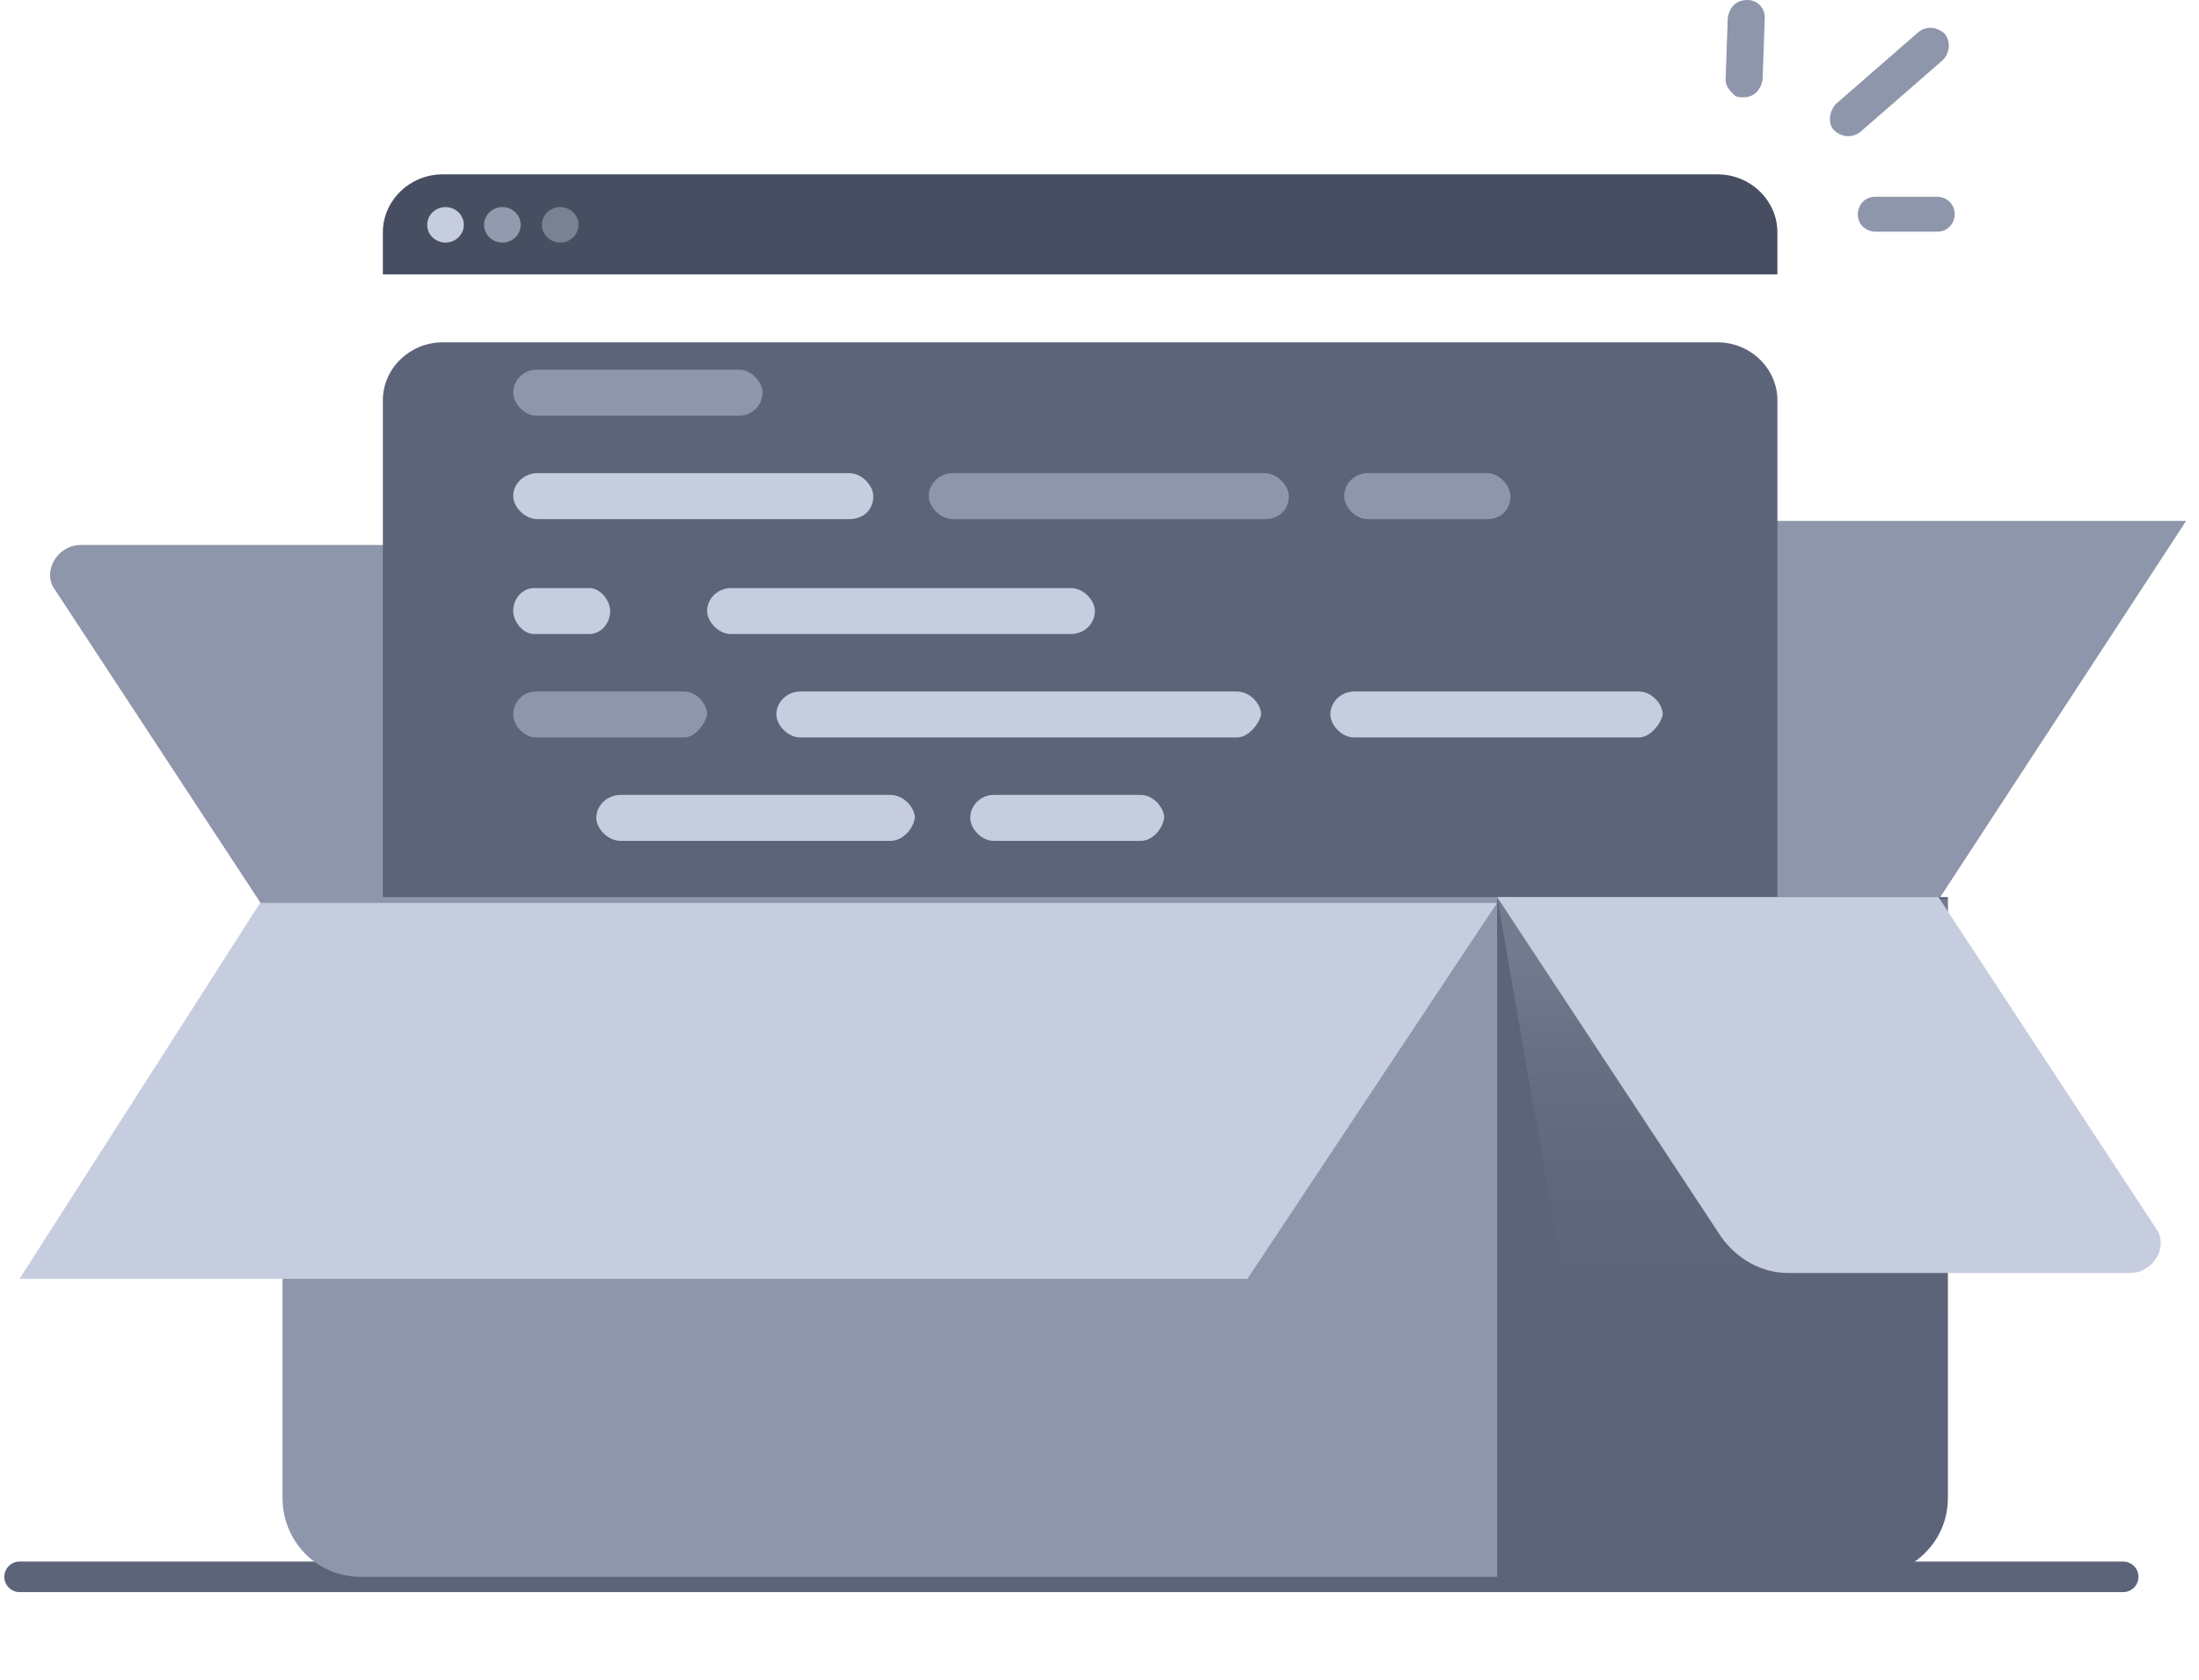 <svg width="144" height="110" viewBox="0 0 144 110" fill="none" xmlns="http://www.w3.org/2000/svg">
<path d="M28.282 59.565H27.579C27.052 59.565 26.701 59.401 26.701 59.154C26.701 58.908 27.052 58.744 27.579 58.744H28.282C28.809 58.744 29.161 58.908 29.161 59.154C29.161 59.401 28.809 59.565 28.282 59.565Z" fill="#8E96AB"/>
<path d="M28.282 62.847H27.579C27.052 62.847 26.701 62.683 26.701 62.437C26.701 62.191 27.052 62.026 27.579 62.026H28.282C28.809 62.026 29.161 62.191 29.161 62.437C29.161 62.683 28.809 62.847 28.282 62.847Z" fill="#8E96AB"/>
<path d="M28.282 66.129H27.579C27.052 66.129 26.701 65.965 26.701 65.719C26.701 65.473 27.052 65.309 27.579 65.309H28.282C28.809 65.309 29.161 65.473 29.161 65.719C29.161 65.965 28.809 66.129 28.282 66.129Z" fill="#8E96AB"/>
<path d="M28.282 69.411H27.579C27.052 69.411 26.701 69.247 26.701 69.001C26.701 68.755 27.052 68.591 27.579 68.591H28.282C28.809 68.591 29.161 68.755 29.161 69.001C29.161 69.247 28.809 69.411 28.282 69.411Z" fill="#8E96AB"/>
<path d="M60.358 59.565H48.8C48.332 59.565 48.02 59.401 48.02 59.154C48.02 58.908 48.332 58.744 48.8 58.744H60.358C60.827 58.744 61.139 58.908 61.139 59.154C61.139 59.401 60.827 59.565 60.358 59.565Z" fill="#C6CDDF"/>
<path d="M84.984 69.411H48.774C48.321 69.411 48.02 69.247 48.02 69.001C48.02 68.755 48.321 68.591 48.774 68.591H84.984C85.436 68.591 85.738 68.755 85.738 69.001C85.738 69.247 85.436 69.411 84.984 69.411Z" fill="#8E96AB"/>
<path d="M60.403 62.847H44.656C44.214 62.847 43.92 62.683 43.92 62.437C43.92 62.191 44.214 62.026 44.656 62.026H60.403C60.845 62.026 61.139 62.191 61.139 62.437C61.139 62.683 60.845 62.847 60.403 62.847Z" fill="#8E96AB"/>
<path d="M72.704 66.129H44.654C44.214 66.129 43.92 65.965 43.92 65.719C43.92 65.473 44.214 65.309 44.654 65.309H72.704C73.145 65.309 73.439 65.473 73.439 65.719C73.292 65.965 72.998 66.129 72.704 66.129Z" fill="#8E96AB"/>
<path d="M84.939 66.129H74.237C73.758 66.129 73.439 65.965 73.439 65.719C73.439 65.473 73.758 65.309 74.237 65.309H84.939C85.418 65.309 85.738 65.473 85.738 65.719C85.738 65.965 85.418 66.129 84.939 66.129Z" fill="#C6CDDF"/>
<path d="M91.522 66.129H87.334C86.868 66.129 86.558 65.965 86.558 65.719C86.558 65.473 86.868 65.309 87.334 65.309H91.522C91.988 65.309 92.298 65.473 92.298 65.719C92.298 65.965 91.988 66.129 91.522 66.129Z" fill="#8E96AB"/>
<path d="M1.282 103.26H139.036" stroke="#5C6479" stroke-width="2" stroke-miterlimit="10" stroke-linecap="round" stroke-linejoin="round"/>
<path d="M47.2 58.744L62.845 34.127H143.136L127.048 58.744H47.2Z" fill="#8E96AB"/>
<path d="M47.2 58.744L62.845 34.127H143.136L127.048 58.744H47.2Z" fill="#8E96AB"/>
<path d="M17.836 60.307H46.736L32.062 38.048C31.013 36.574 29.366 35.69 27.719 35.69H5.258C3.76 35.69 2.712 37.459 3.611 38.638L17.836 60.307Z" fill="#8E96AB"/>
<g filter="url(#filter0_d_121_6618)">
<path d="M116.392 15.213V72.735C116.392 74.817 114.624 76.53 112.478 76.53H28.985C26.839 76.53 25.071 74.817 25.071 72.735V15.213C25.071 13.132 26.839 11.418 28.985 11.418H112.478C114.624 11.418 116.392 13.132 116.392 15.213Z" fill="#5C6479"/>
</g>
<path d="M116.392 15.213V17.967H25.071V15.213C25.071 13.132 26.839 11.418 28.985 11.418H112.478C114.624 11.418 116.392 13.132 116.392 15.213Z" fill="#474E61"/>
<path d="M120.091 8.516C120.518 8.945 121.231 9.088 121.801 8.659L127.217 3.941C127.645 3.512 127.787 2.797 127.36 2.225C126.932 1.796 126.219 1.653 125.649 2.082L120.233 6.8C119.806 7.229 119.663 8.087 120.091 8.516Z" fill="#8E96AB"/>
<path d="M121.8 14.601C121.943 14.887 122.37 15.173 122.798 15.173H126.86C127.572 15.173 128 14.601 128 14.03C128 13.315 127.43 12.886 126.86 12.886H122.798C122.085 12.886 121.658 13.458 121.658 14.03C121.658 14.172 121.658 14.315 121.8 14.601Z" fill="#8E96AB"/>
<path d="M113.57 6.228C113.712 6.371 113.997 6.371 114.14 6.371C114.852 6.371 115.28 5.942 115.422 5.228L115.565 1.144C115.565 0.572 115.137 0 114.425 0C113.712 0 113.285 0.429 113.142 1.144L112.999 5.228C112.999 5.656 113.285 5.942 113.57 6.228Z" fill="#8E96AB"/>
<path d="M29.174 15.886C29.836 15.886 30.373 15.366 30.373 14.723C30.373 14.081 29.836 13.56 29.174 13.56C28.512 13.56 27.975 14.081 27.975 14.723C27.975 15.366 28.512 15.886 29.174 15.886Z" fill="#C6CDDF"/>
<path opacity="0.6" d="M32.898 15.886C33.561 15.886 34.098 15.366 34.098 14.723C34.098 14.081 33.561 13.56 32.898 13.56C32.236 13.56 31.699 14.081 31.699 14.723C31.699 15.366 32.236 15.886 32.898 15.886Z" fill="#C6CDDF"/>
<path opacity="0.4" d="M36.685 15.886C37.347 15.886 37.885 15.366 37.885 14.723C37.885 14.081 37.347 13.56 36.685 13.56C36.023 13.56 35.486 14.081 35.486 14.723C35.486 15.366 36.023 15.886 36.685 15.886Z" fill="#C6CDDF"/>
<path d="M48.411 27.222H35.129C34.299 27.222 33.607 26.385 33.607 25.716C33.607 24.88 34.299 24.211 35.129 24.211H48.411C49.241 24.211 49.933 25.048 49.933 25.716C49.933 26.553 49.241 27.222 48.411 27.222Z" fill="#8E96AB"/>
<path d="M44.819 48.293H35.093C34.283 48.293 33.607 47.457 33.607 46.788C33.607 45.952 34.283 45.283 35.093 45.283H44.819C45.63 45.283 46.305 46.119 46.305 46.788C46.17 47.457 45.495 48.293 44.819 48.293Z" fill="#8E96AB"/>
<path d="M107.323 48.293H88.68C87.828 48.293 87.118 47.457 87.118 46.788C87.118 45.952 87.828 45.283 88.68 45.283H107.323C108.175 45.283 108.885 46.119 108.885 46.788C108.743 47.457 108.033 48.293 107.323 48.293Z" fill="#C6CDDF"/>
<path d="M81.006 48.293H52.419C51.558 48.293 50.84 47.457 50.84 46.788C50.84 45.952 51.558 45.283 52.419 45.283H81.006C81.867 45.283 82.584 46.119 82.584 46.788C82.441 47.457 81.723 48.293 81.006 48.293Z" fill="#C6CDDF"/>
<path d="M58.316 55.066H40.643C39.774 55.066 39.049 54.23 39.049 53.561C39.049 52.725 39.774 52.056 40.643 52.056H58.316C59.185 52.056 59.91 52.892 59.91 53.561C59.765 54.397 59.04 55.066 58.316 55.066Z" fill="#C6CDDF"/>
<path d="M74.7 55.066H65.073C64.236 55.066 63.538 54.23 63.538 53.561C63.538 52.725 64.236 52.056 65.073 52.056H74.7C75.538 52.056 76.236 52.892 76.236 53.561C76.096 54.397 75.398 55.066 74.7 55.066Z" fill="#C6CDDF"/>
<path d="M55.597 62.591H35.199C34.331 62.591 33.607 61.755 33.607 61.086C33.607 60.25 34.331 59.581 35.199 59.581H55.597C56.465 59.581 57.189 60.417 57.189 61.086C57.189 61.922 56.61 62.591 55.597 62.591Z" fill="#8E96AB"/>
<path d="M70.168 62.591H62.348C61.513 62.591 60.816 61.755 60.816 61.086C60.816 60.25 61.513 59.581 62.348 59.581H70.168C71.004 59.581 71.7 60.417 71.7 61.086C71.7 61.922 71.143 62.591 70.168 62.591Z" fill="#C6CDDF"/>
<path d="M43.816 69.364H35.189C34.326 69.364 33.607 68.528 33.607 67.859C33.607 67.023 34.326 66.354 35.189 66.354H43.816C44.679 66.354 45.398 67.19 45.398 67.859C45.398 68.695 44.823 69.364 43.816 69.364Z" fill="#C6CDDF"/>
<path d="M51.229 69.364H49.544C48.767 69.364 48.119 68.528 48.119 67.859C48.119 67.023 48.767 66.354 49.544 66.354H51.229C52.006 66.354 52.654 67.19 52.654 67.859C52.654 68.695 52.006 69.364 51.229 69.364Z" fill="#C6CDDF"/>
<path d="M38.587 41.52H34.977C34.23 41.52 33.607 40.684 33.607 40.015C33.607 39.179 34.23 38.51 34.977 38.51H38.587C39.334 38.51 39.956 39.346 39.956 40.015C39.956 40.851 39.334 41.52 38.587 41.52Z" fill="#C6CDDF"/>
<path d="M70.134 41.52H47.873C47.019 41.52 46.306 40.684 46.306 40.015C46.306 39.179 47.019 38.51 47.873 38.51H70.134C70.989 38.51 71.701 39.346 71.701 40.015C71.701 40.851 70.989 41.52 70.134 41.52Z" fill="#C6CDDF"/>
<path d="M55.597 33.995H35.199C34.331 33.995 33.607 33.158 33.607 32.489C33.607 31.653 34.331 30.984 35.199 30.984H55.597C56.465 30.984 57.189 31.82 57.189 32.489C57.189 33.326 56.61 33.995 55.597 33.995Z" fill="#C6CDDF"/>
<path d="M82.806 33.995H62.408C61.54 33.995 60.816 33.158 60.816 32.489C60.816 31.653 61.54 30.984 62.408 30.984H82.806C83.674 30.984 84.398 31.82 84.398 32.489C84.398 33.326 83.819 33.995 82.806 33.995Z" fill="#8E96AB"/>
<path d="M97.377 33.995H89.557C88.722 33.995 88.025 33.158 88.025 32.489C88.025 31.653 88.722 30.984 89.557 30.984H97.377C98.213 30.984 98.909 31.82 98.909 32.489C98.909 33.326 98.352 33.995 97.377 33.995Z" fill="#8E96AB"/>
<path d="M98.038 58.744V103.26H23.637C20.702 103.26 18.501 100.899 18.501 98.097V58.744H98.038Z" fill="#8E96AB"/>
<path d="M127.556 58.744V98.097C127.556 101.047 125.109 103.26 122.203 103.26H98.038V58.744H127.556Z" fill="#5C6479"/>
<path opacity="0.3" d="M127.556 58.888V86.643H106.032C104.034 86.643 102.65 85.349 102.342 83.479L98.038 58.744L127.556 58.888Z" fill="url(#paint0_linear_121_6618)"/>
<path d="M126.937 58.744H98.037L112.712 81.002C113.76 82.476 115.407 83.361 117.054 83.361H139.516C141.013 83.361 142.061 81.592 141.163 80.413L126.937 58.744Z" fill="#C6CDDF"/>
<path d="M1.28 83.744L17.034 59.127H98.036L81.687 83.744H1.28Z" fill="#C6CDDF"/>
<defs>
<filter id="filter0_d_121_6618" x="3.071" y="0.418" width="135.32" height="109.112" filterUnits="userSpaceOnUse" color-interpolation-filters="sRGB">
<feFlood flood-opacity="0" result="BackgroundImageFix"/>
<feColorMatrix in="SourceAlpha" type="matrix" values="0 0 0 0 0 0 0 0 0 0 0 0 0 0 0 0 0 0 127 0" result="hardAlpha"/>
<feOffset dy="11"/>
<feGaussianBlur stdDeviation="11"/>
<feColorMatrix type="matrix" values="0 0 0 0 0 0 0 0 0 0 0 0 0 0 0 0 0 0 0.27 0"/>
<feBlend mode="normal" in2="BackgroundImageFix" result="effect1_dropShadow_121_6618"/>
<feBlend mode="normal" in="SourceGraphic" in2="effect1_dropShadow_121_6618" result="shape"/>
</filter>
<linearGradient id="paint0_linear_121_6618" x1="112.804" y1="87.216" x2="112.804" y2="61.803" gradientUnits="userSpaceOnUse">
<stop offset="0.003" stop-color="#606673" stop-opacity="0"/>
<stop offset="1" stop-color="#AAB2C5"/>
</linearGradient>
</defs>
</svg>
